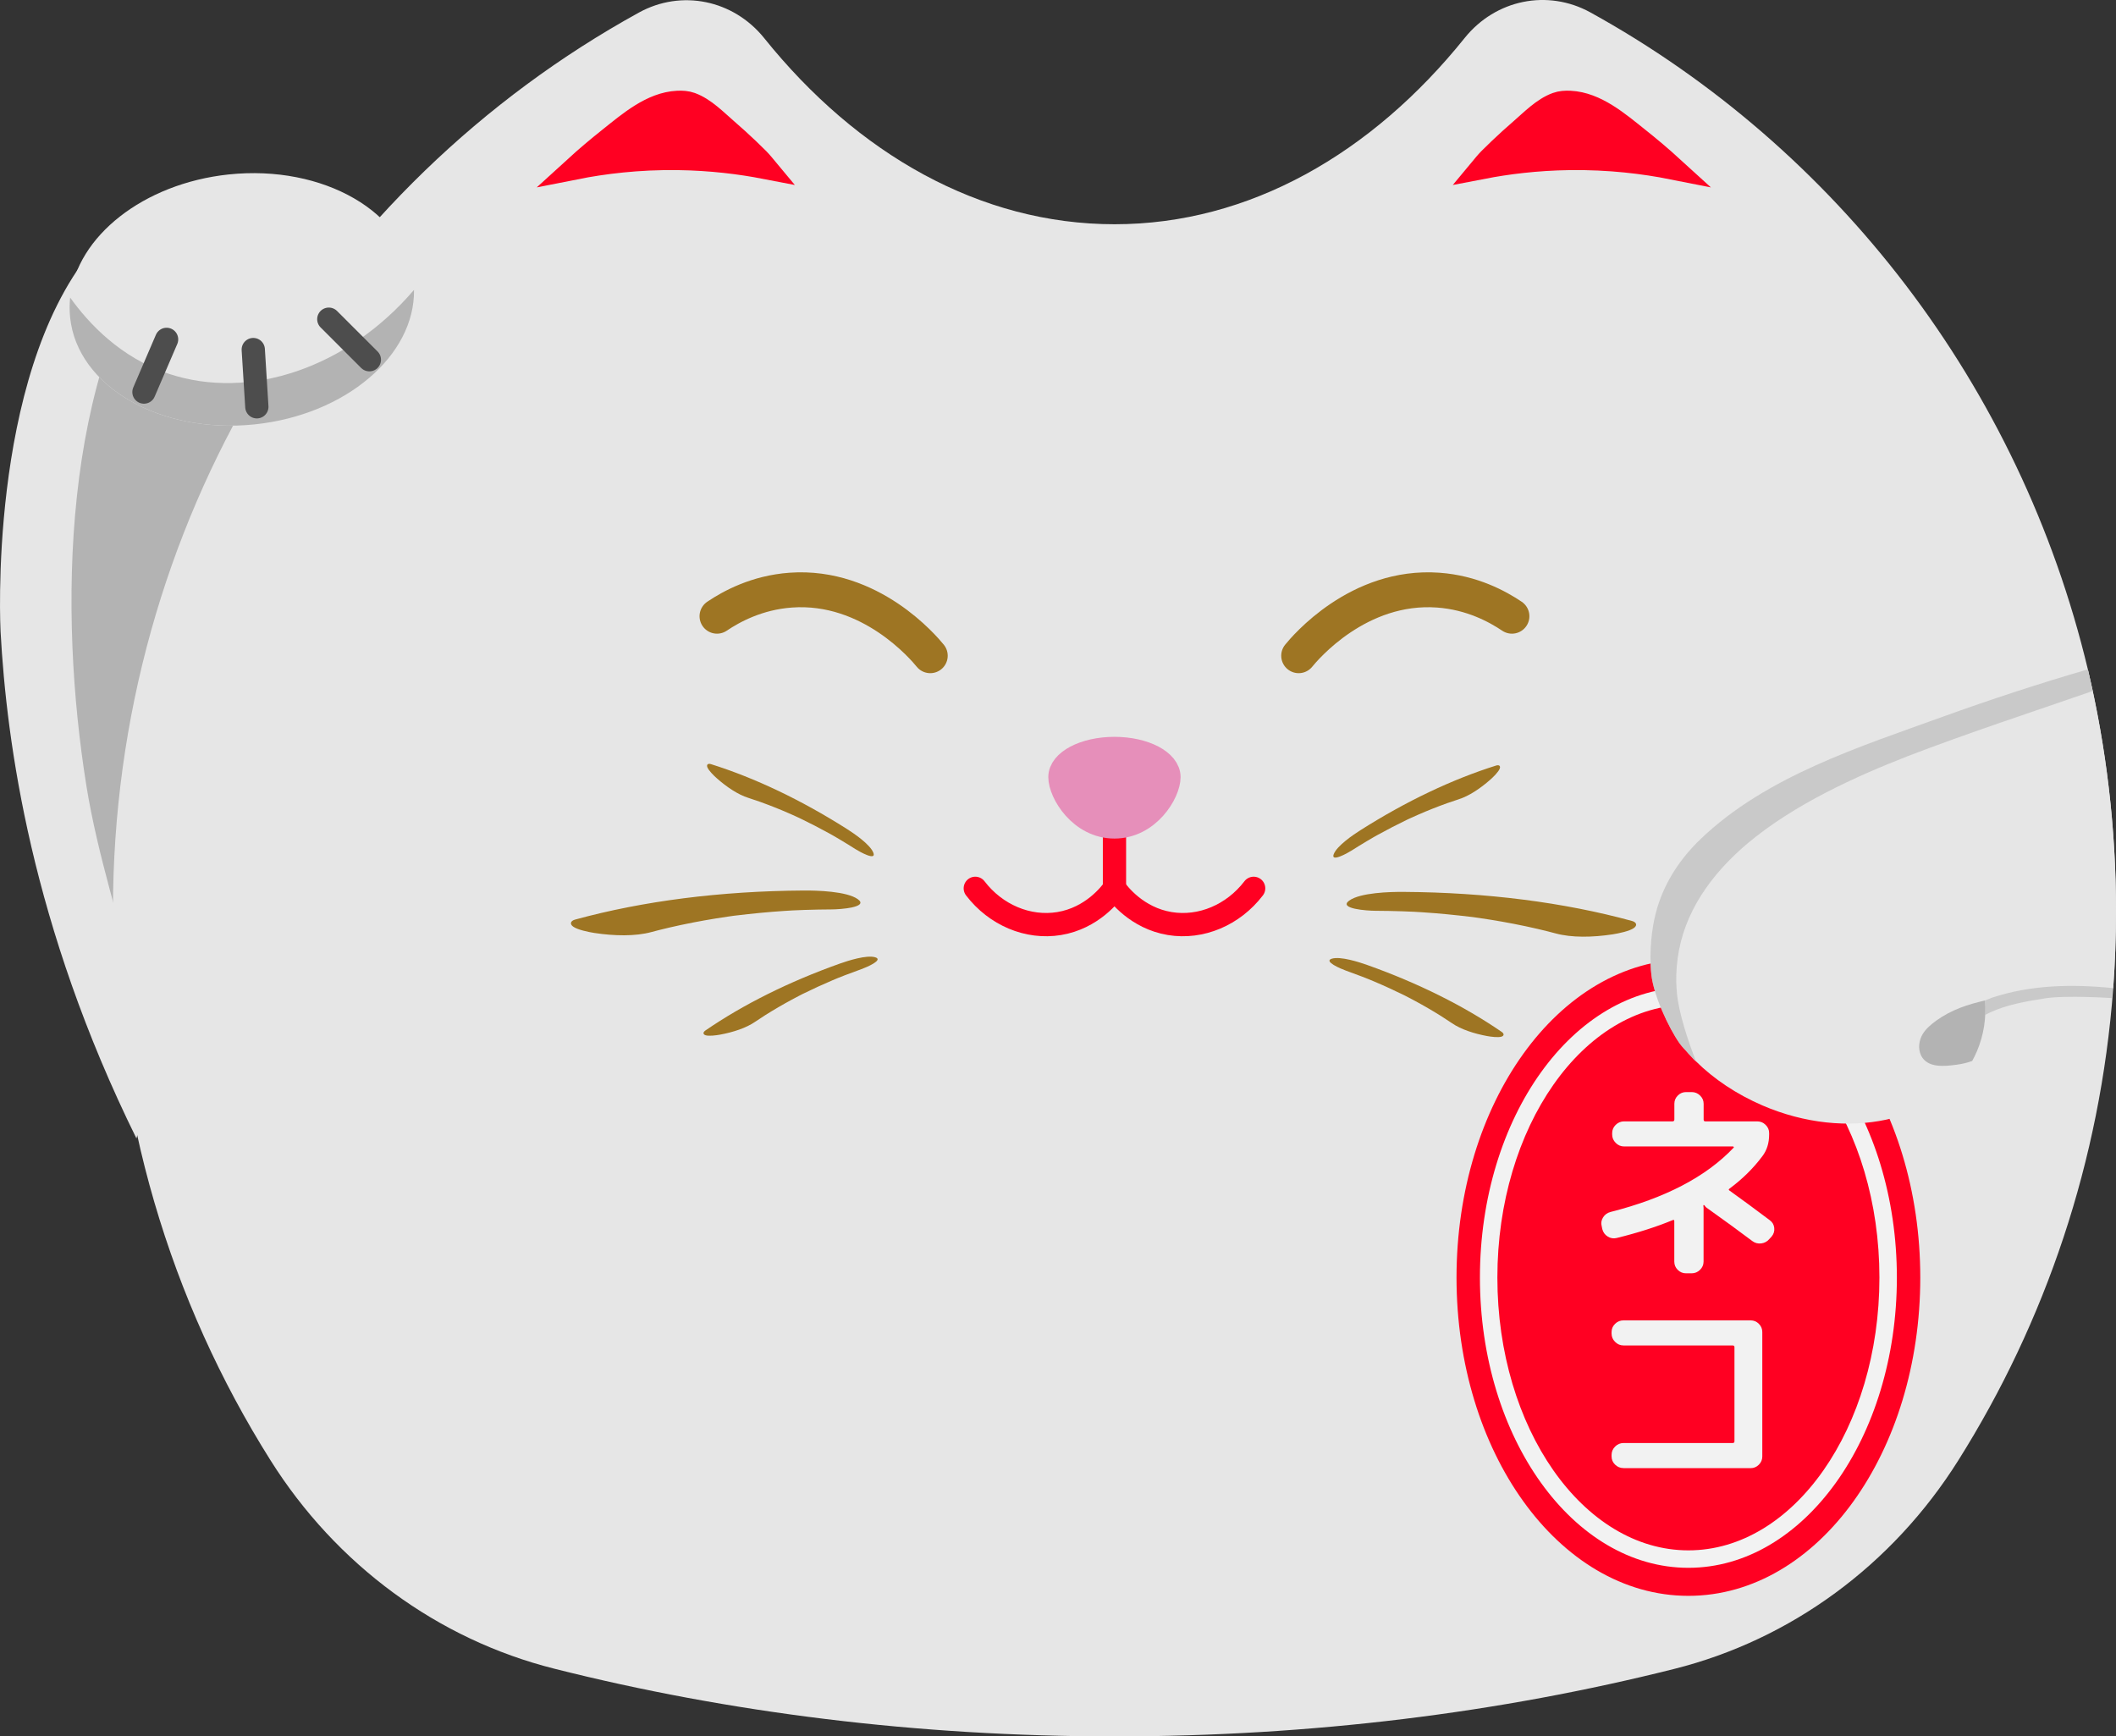 <?xml version="1.0" encoding="utf-8"?>
<!-- Generator: Adobe Illustrator 25.2.1, SVG Export Plug-In . SVG Version: 6.00 Build 0)  -->
<svg version="1.1" id="Layer_4" xmlns="http://www.w3.org/2000/svg" xmlns:xlink="http://www.w3.org/1999/xlink" x="0px" y="0px"
	 viewBox="0 0 90.944 74.628" style="enable-background:new 0 0 90.944 74.628;" xml:space="preserve">
<rect x="0" y="0" width="90.944" height="74.628" fill="#333333" stroke="none"/>
<style type="text/css">
	.st0{fill:#E6E6E6;}
	.st1{fill:#B3B3B3;}
	.st2{fill:none;stroke:#4D4D4D;stroke-linecap:round;stroke-miterlimit:10;}
	.st3{fill:#FF0022;stroke:#FF0022;stroke-miterlimit:10;}
	.st4{fill:#F2F2F2;}
	.st5{opacity:0.56;fill:none;stroke:#B3B3B3;stroke-miterlimit:10;}
	.st6{opacity:0.56;fill:#B3B3B3;}
	.st7{fill:none;stroke:#FF0022;stroke-linecap:round;stroke-miterlimit:10;}
	.st8{fill:#E68FBA;stroke:#E68FBA;stroke-miterlimit:10;}
	.st9{fill:none;stroke:#9E7523;stroke-width:1.5;stroke-linecap:round;stroke-miterlimit:10;}
	.st10{fill:#9E7523;}
</style>
<g id="left_arm">
	<path class="st0" d="M6.834,45.498c-0.42,1.51-0.76,2.69-0.97,3.43c-4.51-9.14-5.58-17-5.84-21.79c0,0-0.57-10.83,3.88-16.31
		c0.45-0.56,1.49-1.79,3.11-2.09c0,0,0.44-0.08,1.15,0.02h0.01c0.81,0.1,1.96,0.43,3.2,1.34
		C15.374,13.028,9.514,35.848,6.834,45.498z"/>
	<path class="st1" d="M6.834,45.498c-0.39-1.21-0.86-2.44-0.95-2.8c-0.69-2.98-1.68-5.88-2.17-8.92
		c-1.19-7.41-1.11-17.74,3.62-24.05c0.28-0.37,0.55-0.69,0.83-0.97h0.01c0.81,0.1,1.96,0.43,3.2,1.34
		C15.374,13.028,9.514,35.848,6.834,45.498z"/>
</g>
<path class="st0" d="M90.944,39.148c0,1.12-0.04,2.22-0.12,3.32c-0.55,7.43-2.92,14.36-6.66,20.3c-2.83,4.5-7.19,7.7-12.21,8.96
	c-7.48,1.88-15.58,2.9-24.05,2.9c-8.48,0-16.59-1.02-24.08-2.91c-5.01-1.26-9.37-4.46-12.2-8.96c-4.29-6.81-6.77-14.92-6.77-23.61
	c0-16.7,9.14-31.2,22.61-38.61c1.82-1,4.05-0.55,5.38,1.1c4,4.98,9.28,8,15.06,8c5.79,0,11.06-3.04,15.05-8.01
	c1.33-1.65,3.56-2.1,5.39-1.1c10.57,5.83,18.48,16.04,21.39,28.24C90.524,32.098,90.944,35.578,90.944,39.148z"/>
<g id="left_paw">
	<path class="st0" d="M17.794,12.458c0.04,2.82-2.93,5.37-6.84,5.78c-4.07,0.43-7.63-1.63-7.94-4.59c-0.03-0.29-0.03-0.58,0-0.86
		c0.29-2.62,3.14-4.9,6.81-5.29c4.08-0.43,7.64,1.63,7.95,4.59C17.784,12.208,17.794,12.338,17.794,12.458z"/>
	<path class="st1" d="M17.794,12.458c0.04,2.82-2.93,5.37-6.84,5.78c-4.07,0.43-7.63-1.63-7.94-4.59c-0.03-0.29-0.03-0.58,0-0.86
		c0.79,1.1,2.15,2.58,4.25,3.28C10.734,17.218,14.924,15.818,17.794,12.458z"/>
	<g id="Layer_11">
		<line class="st2" x1="7.16" y1="14.586" x2="6.187" y2="16.85"/>
		<line class="st2" x1="10.885" y1="15.024" x2="11.039" y2="17.483"/>
		<line class="st2" x1="14.132" y1="13.718" x2="15.875" y2="15.46"/>
	</g>
</g>
<g id="neko">
	<ellipse class="st3" cx="72.566" cy="54.908" rx="9.466" ry="13.179"/>
	<g>
		<path class="st4" d="M72.566,43.184c4.527,0,8.21,5.259,8.21,11.724s-3.683,11.724-8.21,11.724c-4.527,0-8.21-5.259-8.21-11.724
			S68.039,43.184,72.566,43.184 M72.566,42.434c-4.949,0-8.96,5.585-8.96,12.474c0,6.889,4.012,12.474,8.96,12.474
			c4.949,0,8.96-5.585,8.96-12.474C81.526,48.018,77.515,42.434,72.566,42.434L72.566,42.434z"/>
	</g>
	<g>
		<path class="st4" d="M68.866,52.827l-0.026-0.126c-0.036-0.132-0.017-0.258,0.058-0.378c0.075-0.12,0.182-0.198,0.32-0.234
			c2.346-0.594,4.109-1.515,5.292-2.763c0.012-0.006,0.013-0.017,0.004-0.031c-0.009-0.016-0.02-0.022-0.031-0.022h-4.68
			c-0.139,0-0.259-0.051-0.36-0.153c-0.102-0.102-0.153-0.222-0.153-0.36v-0.062c0-0.138,0.052-0.257,0.153-0.355
			c0.102-0.1,0.222-0.148,0.36-0.148h2.079c0.054,0,0.081-0.027,0.081-0.081v-0.675c0-0.139,0.049-0.257,0.148-0.355
			c0.099-0.1,0.217-0.148,0.355-0.148h0.242c0.139,0,0.259,0.049,0.36,0.148c0.102,0.099,0.153,0.217,0.153,0.355v0.675
			c0,0.054,0.023,0.081,0.071,0.081h2.232c0.138,0,0.258,0.049,0.36,0.148c0.102,0.099,0.152,0.218,0.152,0.355v0.062
			c0,0.366-0.096,0.676-0.288,0.928c-0.384,0.516-0.854,0.98-1.412,1.395c-0.043,0.03-0.046,0.058-0.01,0.081
			c0.504,0.36,1.083,0.786,1.737,1.278c0.114,0.084,0.179,0.194,0.193,0.333c0.015,0.138-0.022,0.261-0.112,0.369l-0.099,0.107
			c-0.091,0.108-0.206,0.171-0.347,0.189c-0.142,0.018-0.269-0.016-0.383-0.1c-0.54-0.407-1.194-0.885-1.962-1.431
			c-0.024-0.012-0.057-0.048-0.099-0.108c-0.019-0.012-0.03-0.015-0.036-0.009s-0.009,0.019-0.009,0.036
			c0,0.006,0.001,0.018,0.004,0.036c0.003,0.018,0.005,0.033,0.005,0.045v2.313c0,0.138-0.052,0.256-0.153,0.355
			c-0.102,0.099-0.222,0.148-0.36,0.148h-0.242c-0.139,0-0.257-0.05-0.355-0.148c-0.1-0.1-0.148-0.218-0.148-0.355v-1.737
			c0-0.054-0.024-0.069-0.072-0.045c-0.696,0.288-1.494,0.543-2.395,0.765c-0.138,0.036-0.269,0.017-0.392-0.059
			S68.903,52.965,68.866,52.827z"/>
		<path class="st4" d="M69.776,63.096c-0.138,0-0.258-0.049-0.36-0.148c-0.102-0.099-0.152-0.217-0.152-0.355v-0.062
			c0-0.138,0.051-0.258,0.152-0.36c0.103-0.102,0.223-0.152,0.36-0.152h4.689c0.054,0,0.081-0.024,0.081-0.072v-4.05
			c0-0.048-0.027-0.072-0.081-0.072h-4.689c-0.138,0-0.258-0.051-0.36-0.153c-0.102-0.102-0.152-0.222-0.152-0.359v-0.063
			c0-0.138,0.051-0.257,0.152-0.355c0.103-0.099,0.223-0.148,0.36-0.148h5.463c0.138,0,0.257,0.05,0.355,0.148
			c0.1,0.099,0.148,0.218,0.148,0.355v5.346c0,0.139-0.049,0.257-0.148,0.355c-0.099,0.1-0.218,0.148-0.355,0.148H69.776z"/>
	</g>
</g>
<g id="right_arm">
	<path class="st5" d="M90.808,42.398c0,0-2.013-0.137-2.981,0.014c-0.851,0.133-1.715,0.282-2.502,0.646
		c-0.681,0.315-1.302,0.795-1.934,1.199"/>
	<g>
		<path class="st0" d="M90.944,39.148c0,1.12-0.04,2.22-0.12,3.32c-1.78-0.18-3.54-0.14-5.21,0.41c-0.1,0.04-0.2,0.08-0.3,0.12
			c-5.02,2.01-7.71,3.25-8.38,3.86c-0.05,0.05-0.25,0.23-0.51,0.23c-0.24,0-0.44-0.16-0.6-0.34l-0.7-0.47
			c-0.29-0.03-0.51-0.11-0.65-0.18c-0.42-0.2-0.8-0.56-0.8-0.56s-0.2-0.55-0.59-1.65c-0.25-0.69-0.57-1.58-0.98-2.7
			c-0.24-0.69-0.52-1.46-0.83-2.32c0.01-0.01,0.01-0.02,0.01-0.03c0.33-0.99,0.93-1.94,1.81-2.78c2.82-2.7,6.83-3.96,10.42-5.26
			c2.05-0.74,4.13-1.42,6.22-2.03c0.07,0.31,0.14,0.62,0.21,0.93C90.594,32.738,90.944,35.908,90.944,39.148z"/>
	</g>
	<path class="st0" d="M84.964,45.188c-0.06,0.14-0.13,0.28-0.2,0.41c-1.46,2.61-5.38,3.48-9.02,1.91c-1.11-0.48-2.08-1.13-2.85-1.89
		c-0.03-0.02-0.06-0.05-0.09-0.08c-0.08-0.09-0.17-0.18-0.25-0.27c-0.06-0.07-0.12-0.14-0.18-0.2s-0.12-0.14-0.19-0.23
		c-0.47-0.67-1.11-2.05-1.21-2.95c-0.11-1.03,0.04-2.07,0.18-2.6c0.05-0.2,0.08-0.31,0.12-0.42c0.01-0.01,0.01-0.02,0.01-0.03
		c0.01-0.02,0.02-0.04,0.03-0.06c0.75-1.32,2.12-2.18,3.77-2.51c1.59-0.31,3.44-0.13,5.22,0.63c2.91,1.25,4.82,3.71,5.01,6.1
		C85.374,43.738,85.264,44.488,84.964,45.188z"/>
	<path class="st1" d="M84.964,45.188c-0.06,0.14-0.13,0.28-0.2,0.41c-0.21,0.08-0.44,0.13-0.66,0.16c-0.51,0.07-1.27,0.16-1.54-0.4
		c-0.14-0.3-0.09-0.65,0.08-0.93c0.14-0.22,0.35-0.4,0.57-0.56c0.65-0.47,1.36-0.7,2.1-0.87
		C85.374,43.738,85.264,44.488,84.964,45.188z"/>
	<path class="st6" d="M89.944,29.698c-2.65,0.92-5.32,1.79-7.95,2.8c-2.2,0.86-4.88,2.06-6.91,3.77c-1.55,1.32-2.71,2.94-2.98,4.92
		c-0.06,0.45-0.08,0.91-0.04,1.4c0.07,0.93,0.51,2.21,0.83,3.03c-0.03-0.02-0.06-0.05-0.09-0.08c-0.08-0.09-0.17-0.18-0.25-0.27
		c-0.06-0.07-0.12-0.14-0.18-0.2s-0.12-0.14-0.19-0.23c-0.47-0.67-1.11-2.05-1.21-2.95c-0.11-1.03,0.04-2.07,0.18-2.6
		c0.05-0.2,0.08-0.31,0.12-0.42c0.01-0.01,0.01-0.02,0.01-0.03c0.33-0.99,0.93-1.94,1.81-2.78c2.82-2.7,6.83-3.96,10.42-5.26
		c2.05-0.74,4.13-1.42,6.22-2.03C89.804,29.078,89.874,29.388,89.944,29.698z"/>
</g>
<g id="mouth">
	<line class="st7" x1="47.899" y1="33.989" x2="47.899" y2="38.179"/>
	<path class="st7" d="M47.899,38.179c-0.171,0.238-0.961,1.28-2.378,1.514c-1.341,0.221-2.727-0.368-3.604-1.514"/>
	<path class="st7" d="M47.899,38.179c0.171,0.238,0.961,1.28,2.378,1.514c1.341,0.221,2.727-0.368,3.604-1.514"/>
</g>
<path id="nose" class="st8" d="M45.555,33.399c0-0.68,1.049-1.231,2.343-1.231c1.294,0,2.343,0.551,2.343,1.231
	c0,0.68-0.871,2.141-2.343,2.141C46.427,35.54,45.555,34.079,45.555,33.399z"/>
<g id="eyes">
	<path class="st9" d="M64.982,26.484c-0.612-0.412-1.71-1.016-3.168-1.121c-3.436-0.248-5.736,2.497-5.998,2.819"/>
	<path class="st9" d="M30.816,26.484c0.612-0.412,1.71-1.016,3.168-1.121c3.436-0.248,5.736,2.497,5.998,2.819"/>
</g>
<g id="ears">
	<path class="st3" d="M24.729,7.215c0.481-0.439,0.98-0.859,1.49-1.264c0.832-0.662,1.79-1.496,2.899-1.551
		c0.195-0.01,0.394,0.001,0.578,0.068c0.578,0.21,1.073,0.727,1.531,1.123c0.314,0.271,0.621,0.55,0.921,0.836
		c0.145,0.139,0.289,0.279,0.431,0.421c0.106,0.106,0.306,0.347,0.306,0.347c-1.048-0.202-2.312-0.365-3.747-0.384
		C27.416,6.788,25.921,6.979,24.729,7.215z"/>
	<path class="st3" d="M71.872,7.215c-0.481-0.439-0.98-0.859-1.49-1.264c-0.832-0.662-1.79-1.496-2.899-1.551
		c-0.195-0.01-0.394,0.001-0.578,0.068c-0.578,0.21-1.073,0.727-1.531,1.123c-0.314,0.271-0.621,0.55-0.921,0.836
		c-0.145,0.139-0.289,0.279-0.431,0.421c-0.106,0.106-0.306,0.347-0.306,0.347c1.048-0.202,2.312-0.365,3.747-0.384
		C69.186,6.788,70.681,6.979,71.872,7.215z"/>
</g>
<g id="left_whiskers">
	<path class="st10" d="M32.166,34.292c0.114,0.036,0.32,0.105,0.494,0.167c0.21,0.075,0.421,0.155,0.633,0.239
		c0.2,0.079,0.401,0.163,0.602,0.251c0.101,0.044,0.202,0.089,0.303,0.135c0.051,0.023,0.101,0.047,0.152,0.07
		c0.139,0.064-0.185-0.09,0.058,0.028c0.407,0.197,0.814,0.405,1.223,0.631c0.063,0.035,0.335,0.189,0.143,0.079
		c0.115,0.066,0.23,0.133,0.344,0.202c0.217,0.129,0.433,0.263,0.649,0.4c0.192,0.121,0.909,0.518,0.769,0.155
		c-0.139-0.359-0.837-0.832-1.148-1.029c-1.971-1.249-3.949-2.188-5.832-2.779c-0.122-0.038-0.199,0.014-0.154,0.134
		c0.054,0.142,0.28,0.363,0.405,0.473C31.233,33.826,31.722,34.153,32.166,34.292L32.166,34.292z"/>
	<path class="st10" d="M32.452,43.917c0.098-0.067,0.28-0.187,0.436-0.286c0.188-0.119,0.381-0.236,0.579-0.351
		c0.186-0.108,0.375-0.215,0.569-0.319c0.097-0.052,0.194-0.104,0.293-0.155c0.049-0.026,0.099-0.051,0.148-0.077
		c0.136-0.07-0.185,0.09,0.058-0.028c0.406-0.199,0.821-0.391,1.251-0.573c0.066-0.028,0.356-0.147,0.15-0.064
		c0.123-0.05,0.247-0.099,0.371-0.147c0.236-0.091,0.474-0.179,0.715-0.265c0.214-0.076,0.968-0.396,0.596-0.509
		c-0.368-0.112-1.171,0.146-1.518,0.269c-2.198,0.782-4.157,1.76-5.784,2.878c-0.105,0.072-0.111,0.165,0.011,0.204
		c0.145,0.045,0.458,0.003,0.622-0.027C31.509,44.364,32.068,44.181,32.452,43.917L32.452,43.917z"/>
	<path class="st10" d="M27.997,40.058c0.176-0.048,0.499-0.13,0.776-0.194c0.332-0.077,0.671-0.149,1.014-0.216
		c0.323-0.063,0.652-0.121,0.984-0.175c0.166-0.027,0.334-0.053,0.502-0.077c0.084-0.012,0.169-0.024,0.253-0.036
		c0.232-0.033-0.313,0.038,0.098-0.012c0.687-0.083,1.385-0.152,2.099-0.199c0.11-0.007,0.589-0.034,0.249-0.017
		c0.203-0.01,0.407-0.018,0.611-0.025c0.387-0.013,0.777-0.02,1.169-0.022c0.348-0.002,1.601-0.086,1.119-0.437
		c-0.476-0.347-1.769-0.379-2.333-0.375c-3.576,0.023-6.903,0.451-9.821,1.249c-0.189,0.052-0.245,0.183-0.087,0.3
		c0.188,0.139,0.662,0.235,0.914,0.275C26.409,40.229,27.31,40.246,27.997,40.058L27.997,40.058z"/>
</g>
<g id="Layer_16">
	<path class="st10" d="M62.693,34.352c-0.114,0.036-0.32,0.105-0.494,0.167c-0.21,0.075-0.421,0.155-0.633,0.239
		c-0.2,0.079-0.401,0.163-0.602,0.251c-0.101,0.044-0.202,0.089-0.303,0.135c-0.051,0.023-0.101,0.047-0.152,0.07
		c-0.139,0.064,0.185-0.09-0.058,0.028c-0.407,0.197-0.814,0.405-1.223,0.631c-0.063,0.035-0.335,0.189-0.143,0.079
		c-0.115,0.066-0.23,0.133-0.344,0.202c-0.217,0.129-0.433,0.263-0.649,0.4c-0.192,0.121-0.909,0.518-0.769,0.155
		c0.139-0.359,0.837-0.832,1.148-1.029c1.971-1.249,3.949-2.188,5.832-2.779c0.122-0.038,0.199,0.014,0.154,0.134
		c-0.054,0.142-0.28,0.363-0.405,0.473C63.625,33.885,63.137,34.212,62.693,34.352L62.693,34.352z"/>
	<path class="st10" d="M62.407,43.977c-0.098-0.067-0.28-0.187-0.436-0.286c-0.188-0.119-0.381-0.236-0.579-0.351
		c-0.186-0.108-0.375-0.215-0.569-0.319c-0.097-0.052-0.194-0.104-0.293-0.155c-0.049-0.026-0.099-0.051-0.148-0.077
		c-0.136-0.07,0.185,0.09-0.058-0.028c-0.406-0.199-0.821-0.391-1.251-0.573c-0.066-0.028-0.356-0.147-0.15-0.064
		c-0.123-0.05-0.247-0.099-0.371-0.147c-0.236-0.091-0.474-0.179-0.715-0.265c-0.214-0.076-0.968-0.396-0.596-0.509
		c0.368-0.112,1.171,0.146,1.518,0.269c2.198,0.782,4.157,1.76,5.784,2.878c0.105,0.072,0.111,0.165-0.011,0.204
		c-0.145,0.045-0.458,0.003-0.622-0.027C63.349,44.423,62.79,44.24,62.407,43.977L62.407,43.977z"/>
	<path class="st10" d="M66.861,40.117c-0.176-0.048-0.499-0.13-0.776-0.194c-0.332-0.077-0.671-0.149-1.014-0.216
		c-0.323-0.063-0.652-0.121-0.984-0.175c-0.166-0.027-0.334-0.053-0.502-0.077c-0.084-0.012-0.169-0.024-0.253-0.036
		c-0.232-0.033,0.313,0.038-0.098-0.012c-0.687-0.083-1.385-0.152-2.099-0.199c-0.11-0.007-0.589-0.034-0.249-0.017
		c-0.203-0.01-0.407-0.018-0.611-0.025c-0.387-0.013-0.777-0.02-1.169-0.022c-0.348-0.002-1.601-0.086-1.119-0.437
		c0.476-0.347,1.769-0.379,2.333-0.375c3.576,0.023,6.903,0.451,9.821,1.249c0.189,0.052,0.245,0.183,0.087,0.3
		c-0.188,0.139-0.662,0.235-0.914,0.275C68.45,40.289,67.549,40.305,66.861,40.117L66.861,40.117z"/>
</g>
<g>
</g>
<g>
</g>
<g>
</g>
<g>
</g>
<g>
</g>
</svg>
